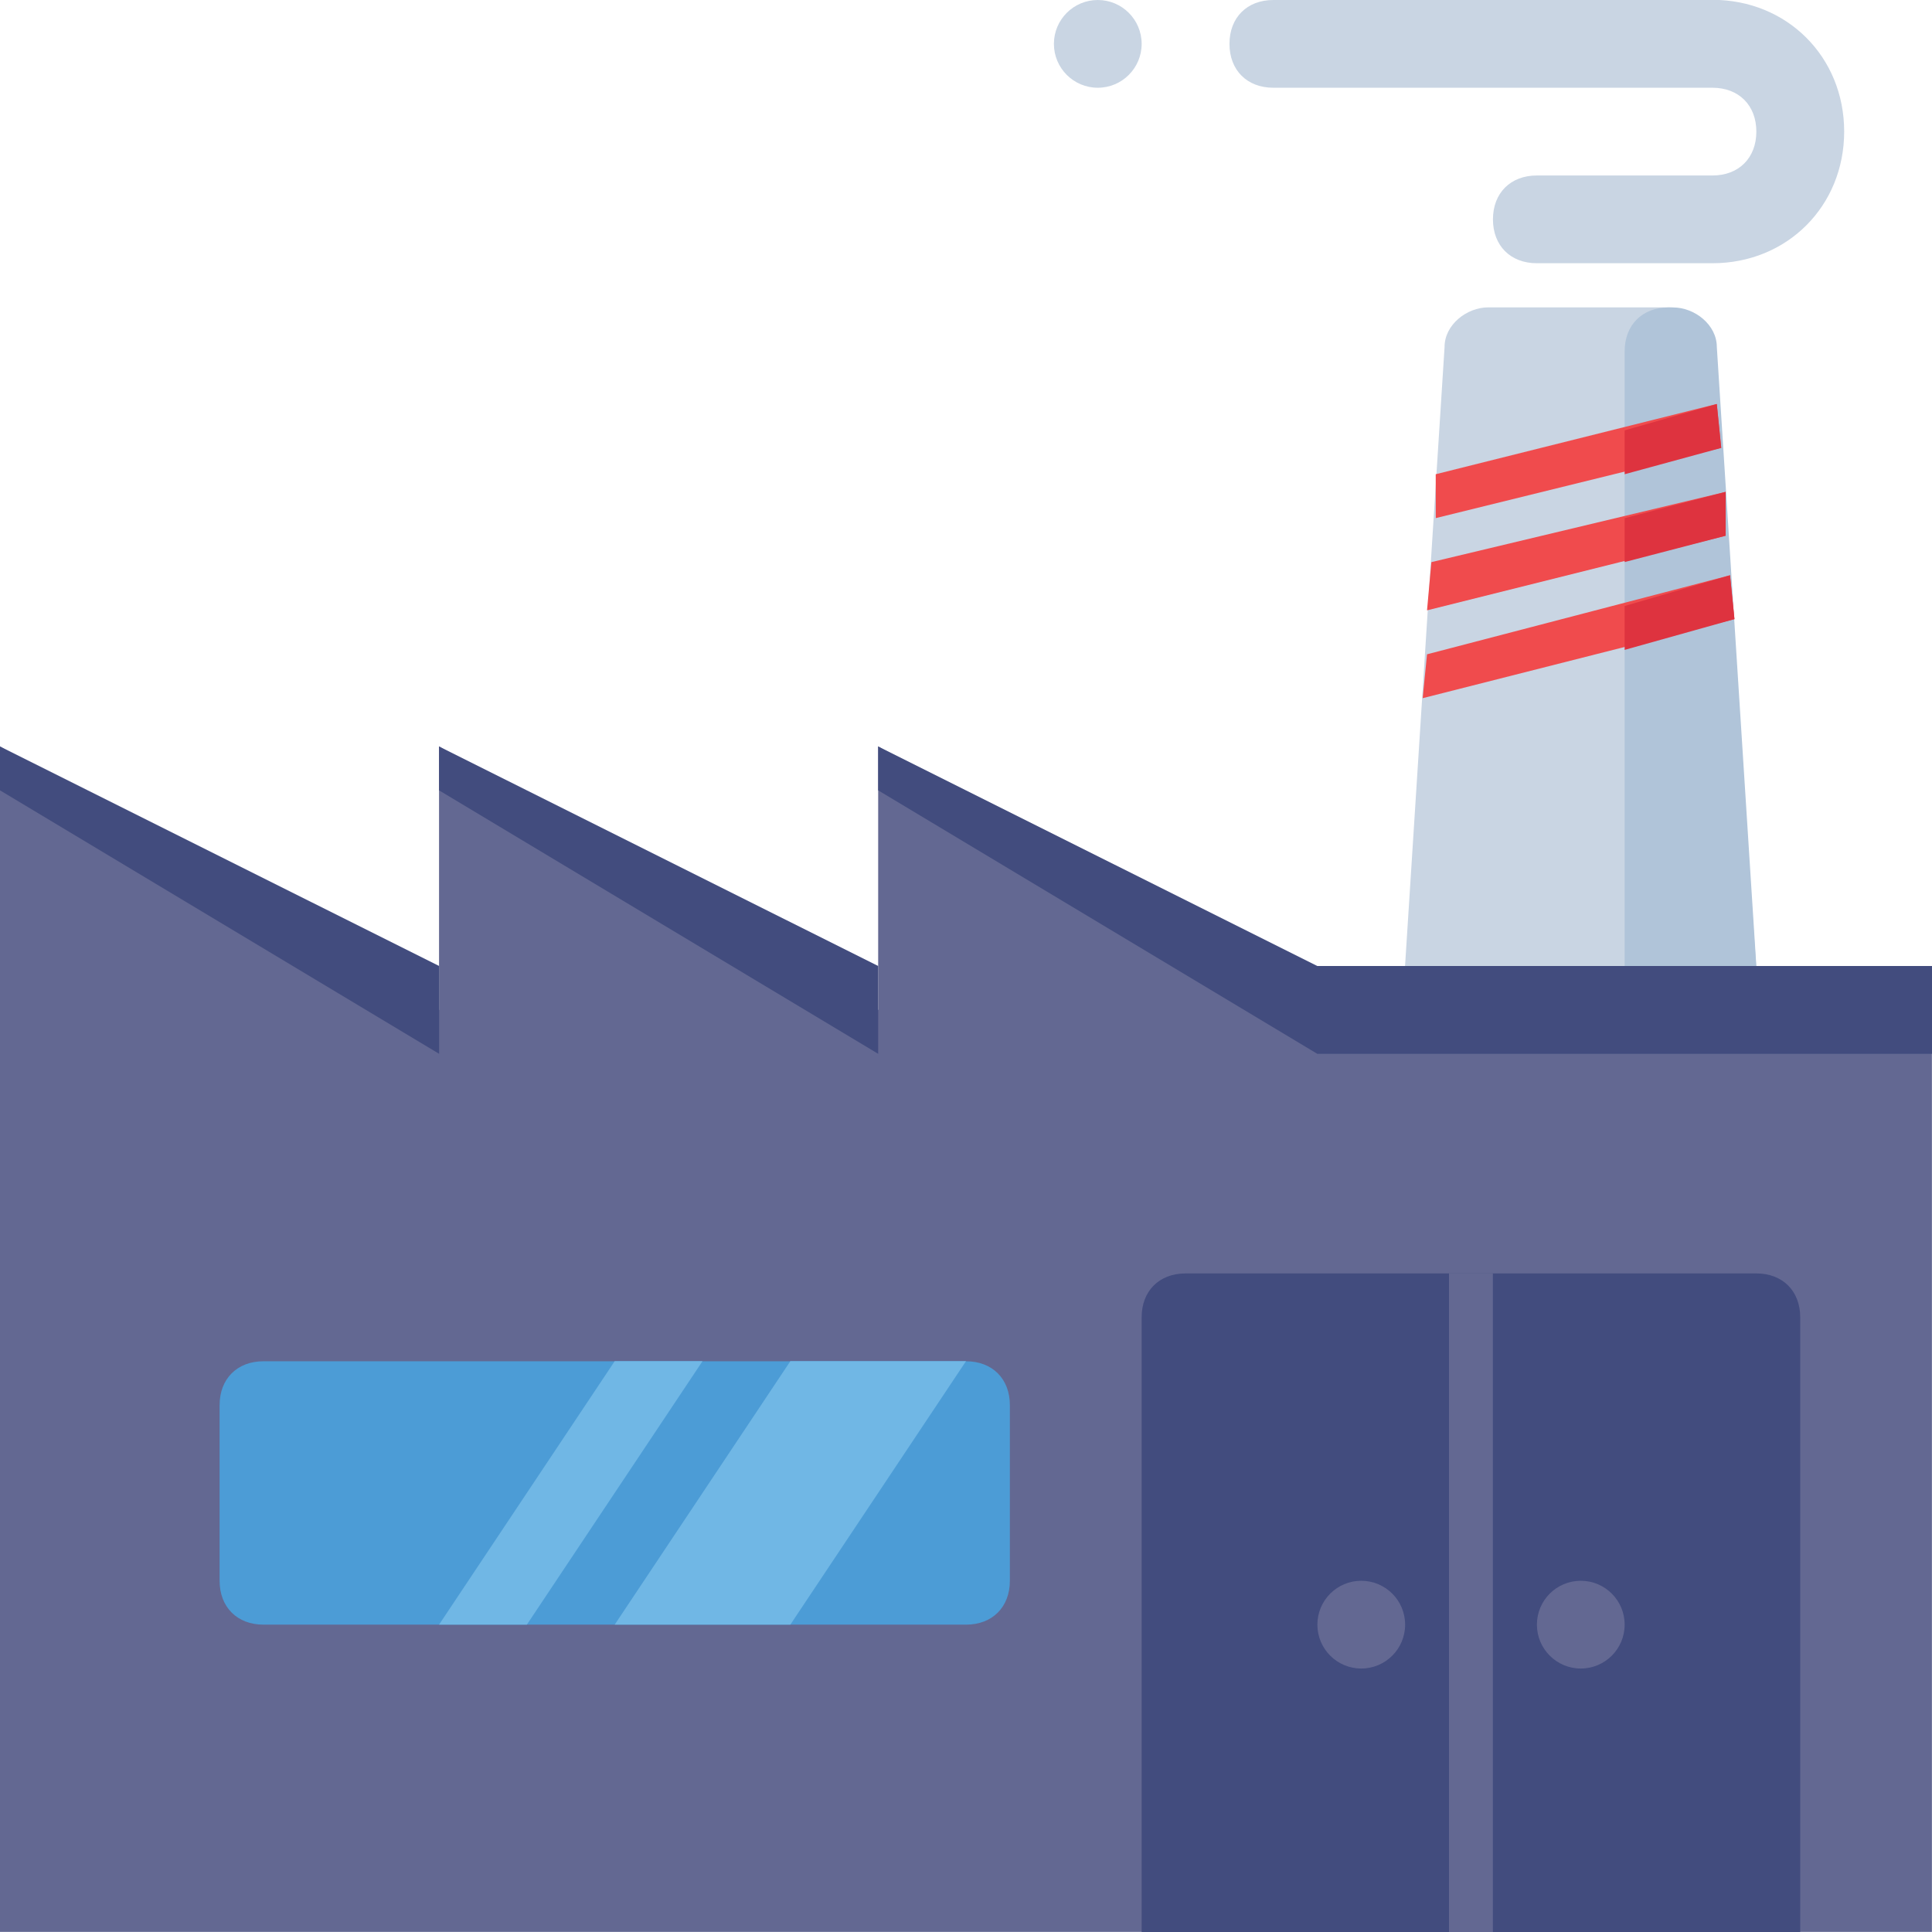 <!-- Generated by IcoMoon.io -->
<svg version="1.1" xmlns="http://www.w3.org/2000/svg" width="24" height="24" viewBox="0 0 24 24">
<title>factory</title>
<path fill="#636892" d="M16.364 12.545l-5.455-3.273v3.273l-5.455-3.273v3.273l-5.455-3.273v14.727h24v-11.455z"></path>
<path fill="#424c7e" d="M10.909 12l-5.455-2.727v0.545l5.455 3.273z"></path>
<path fill="#424c7e" d="M16.364 12l-5.455-2.727v0.545l5.455 3.273h7.636v-1.091z"></path>
<path fill="#424c7e" d="M5.455 12l-5.455-2.727v0.545l5.455 3.273z"></path>
<path fill="#c9d5e3" d="M21.818 12h-4.364l0.491-7.691c0-0.273 0.273-0.491 0.545-0.491h2.236c0.273 0 0.545 0.218 0.545 0.491l0.545 7.691z"></path>
<path fill="#424c7e" d="M22.364 24h-8.182v-7.636c0-0.327 0.218-0.545 0.545-0.545h7.091c0.327 0 0.545 0.218 0.545 0.545v7.636z"></path>
<path fill="#4c9cd6" d="M12 20.182h-8.727c-0.327 0-0.545-0.218-0.545-0.545v-2.182c0-0.327 0.218-0.545 0.545-0.545h8.727c0.327 0 0.545 0.218 0.545 0.545v2.182c0 0.327-0.218 0.545-0.545 0.545z"></path>
<path fill="#c9d5e3" d="M21.273 0h-5.455c-0.327 0-0.545 0.218-0.545 0.545s0.218 0.545 0.545 0.545h5.455c0.327 0 0.545 0.218 0.545 0.545s-0.218 0.545-0.545 0.545h-2.182c-0.327 0-0.545 0.218-0.545 0.545s0.218 0.545 0.545 0.545h2.182c0.927 0 1.636-0.709 1.636-1.636s-0.709-1.636-1.636-1.636z"></path>
<path fill="#c9d5e3" d="M14.182 0.545c0 0.301-0.244 0.545-0.545 0.545s-0.545-0.244-0.545-0.545c0-0.301 0.244-0.545 0.545-0.545s0.545 0.244 0.545 0.545z"></path>
<path fill="#636892" d="M20.182 20.182c0 0.301-0.244 0.545-0.545 0.545s-0.545-0.244-0.545-0.545c0-0.301 0.244-0.545 0.545-0.545s0.545 0.244 0.545 0.545z"></path>
<path fill="#636892" d="M17.455 20.182c0 0.301-0.244 0.545-0.545 0.545s-0.545-0.244-0.545-0.545c0-0.301 0.244-0.545 0.545-0.545s0.545 0.244 0.545 0.545z"></path>
<path fill="#636892" d="M18 15.818h0.545v8.182h-0.545v-8.182z"></path>
<path fill="#b0c4d9" d="M21.818 12h-1.636v-7.636c0-0.327 0.218-0.545 0.545-0.545h0.055c0.273 0 0.545 0.218 0.545 0.491l0.491 7.691z"></path>
<path fill="#f04b4d" d="M17.836 6.436l3.545-0.873-0.055-0.545-3.491 0.873z"></path>
<path fill="#de333f" d="M20.182 5.891l1.2-0.327-0.055-0.545-1.145 0.327z"></path>
<path fill="#f04b4d" d="M17.727 7.582l3.709-0.927v-0.545l-3.655 0.873z"></path>
<path fill="#de333f" d="M20.182 6.982l1.255-0.327v-0.545l-1.255 0.327z"></path>
<path fill="#f04b4d" d="M17.673 8.673l3.873-0.982-0.055-0.545-3.764 0.982z"></path>
<path fill="#de333f" d="M20.182 8.073l1.364-0.382-0.055-0.545-1.309 0.382z"></path>
<path fill="#70b7e5" d="M6.545 20.182h-1.091l2.182-3.273h1.091z"></path>
<path fill="#70b7e5" d="M9.818 20.182h-2.182l2.182-3.273h2.182z"></path>
</svg>
